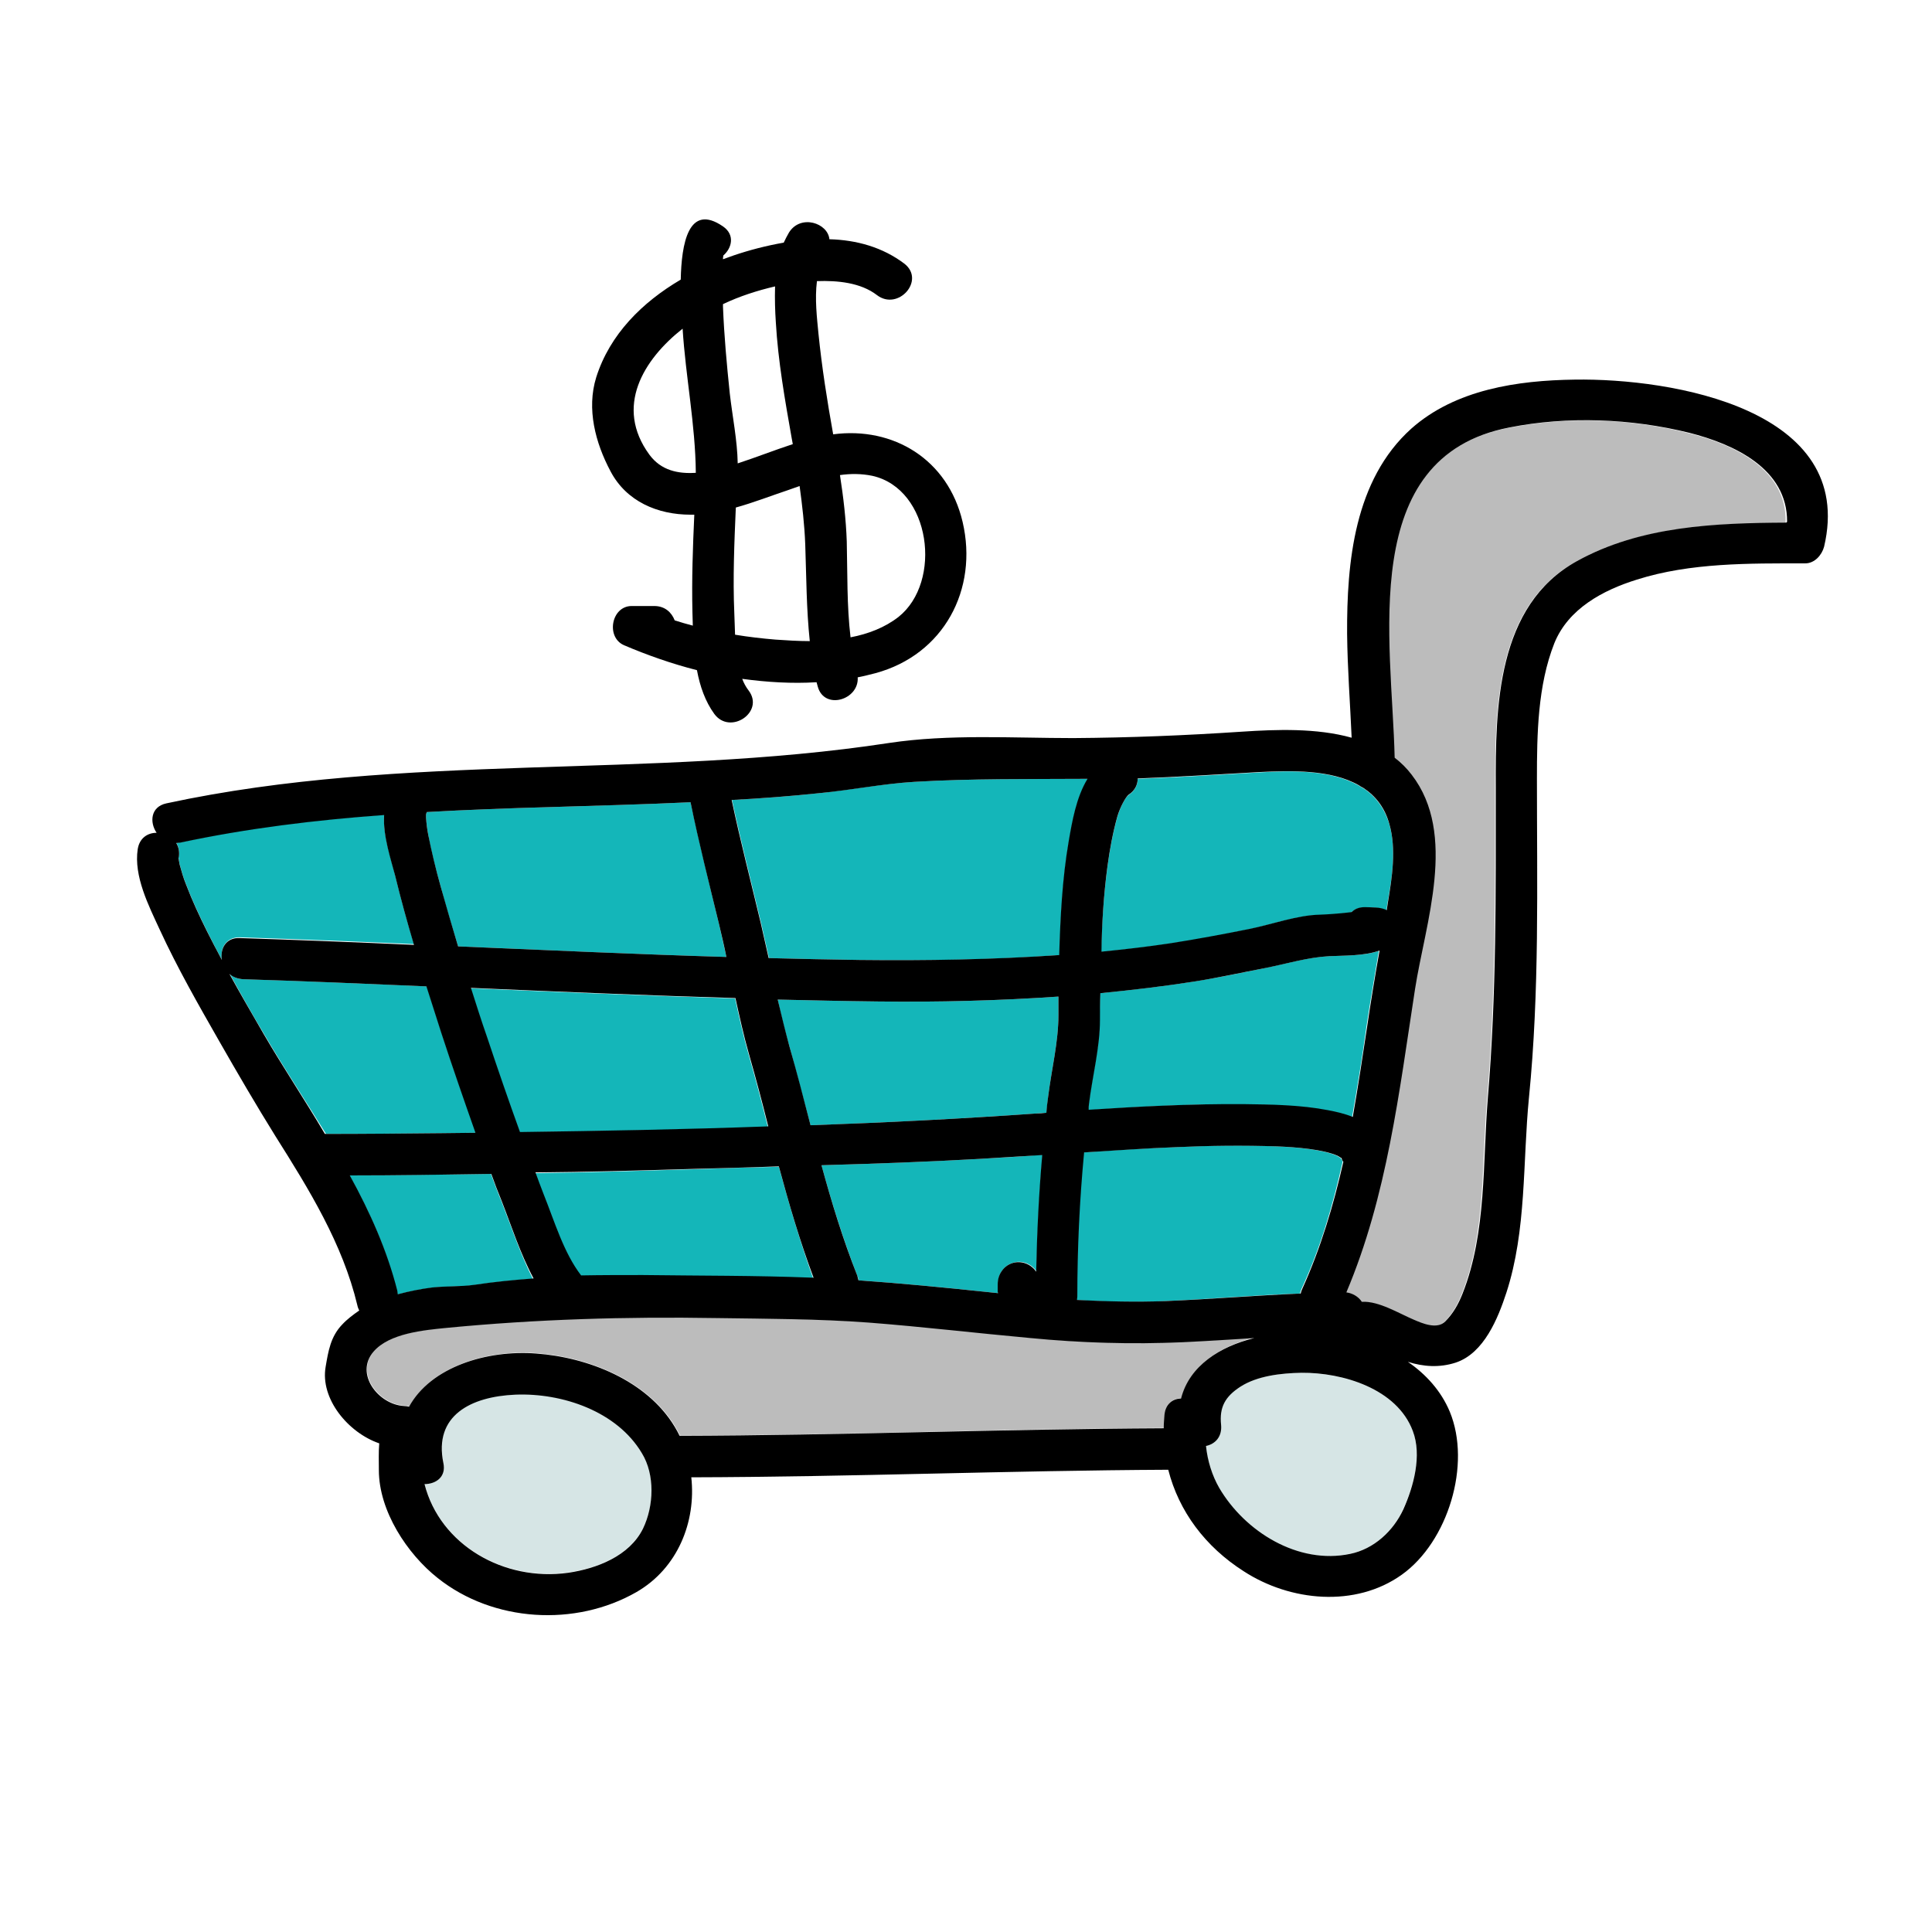 <svg width="92" height="92" viewBox="0 0 92 92" fill="none" xmlns="http://www.w3.org/2000/svg">
<path d="M34.23 43.969C33.763 42.047 33.296 40.124 32.883 38.202C30.637 38.309 28.373 38.363 26.127 38.435C24.186 38.489 22.263 38.561 20.323 38.669C20.323 38.705 20.305 38.741 20.287 38.794C20.287 38.831 20.287 38.884 20.287 38.92C20.305 39.208 20.341 39.477 20.395 39.765C20.52 40.484 20.754 41.4 20.988 42.227C21.239 43.179 21.527 44.131 21.814 45.066C26.073 45.245 30.331 45.443 34.59 45.569C34.464 45.03 34.356 44.509 34.23 43.969ZM37.087 55.559C35.668 55.595 34.266 55.631 32.847 55.685C30.385 55.757 27.941 55.829 25.48 55.865C25.605 56.206 25.731 56.53 25.857 56.871C26.396 58.219 26.845 59.692 27.654 60.77C28.624 60.734 29.613 60.734 30.583 60.752C33.278 60.77 35.991 60.77 38.669 60.878C38.687 60.878 38.705 60.878 38.723 60.878C38.094 59.117 37.573 57.338 37.087 55.559ZM46.701 55.182C44.185 55.326 41.652 55.416 39.118 55.487C39.603 57.266 40.16 59.045 40.825 60.752C40.861 60.824 40.879 60.896 40.879 60.968C42.927 61.112 44.976 61.309 47.006 61.525C47.186 61.543 47.348 61.561 47.527 61.579C47.527 61.561 47.527 61.543 47.527 61.525V61.166C47.527 60.896 47.581 60.645 47.779 60.429C47.941 60.231 48.192 60.123 48.444 60.087C48.713 60.069 48.983 60.159 49.181 60.339C49.252 60.393 49.306 60.465 49.36 60.537C49.396 58.686 49.486 56.835 49.648 54.984C48.641 55.074 47.671 55.128 46.701 55.182ZM35.65 50.223C35.398 49.342 35.201 48.444 35.003 47.545C30.798 47.419 26.612 47.24 22.407 47.06C22.659 47.851 22.91 48.623 23.18 49.414C23.683 50.923 24.204 52.433 24.743 53.924C28.678 53.87 32.631 53.798 36.566 53.673C36.279 52.505 35.973 51.355 35.65 50.223ZM66.161 39.262C65.927 38.471 65.496 37.914 64.921 37.537C64.849 37.501 64.777 37.465 64.706 37.411C63.376 36.656 61.489 36.692 59.98 36.782C58.039 36.89 56.116 37.016 54.176 37.087C54.176 37.375 54.05 37.645 53.745 37.86C53.583 37.968 53.331 38.471 53.206 38.902C52.99 39.675 52.846 40.466 52.738 41.256C52.559 42.604 52.469 43.969 52.433 45.335C53.511 45.227 54.607 45.102 55.685 44.94C56.943 44.76 58.201 44.509 59.459 44.257C60.519 44.041 61.741 43.592 62.837 43.574C63.304 43.574 63.771 43.52 64.22 43.466C64.256 43.466 64.31 43.448 64.346 43.448C64.49 43.305 64.706 43.215 64.975 43.215C65.298 43.215 65.712 43.197 66.017 43.359C66.035 43.233 66.053 43.125 66.071 42.999C66.287 41.813 66.502 40.448 66.161 39.262ZM43.538 37.231C42.029 37.321 40.52 37.609 39.01 37.77C37.627 37.914 36.243 38.022 34.859 38.094C35.273 40.052 35.776 41.993 36.243 43.952C36.369 44.509 36.495 45.066 36.62 45.623C38.058 45.659 39.495 45.694 40.951 45.712C44.131 45.748 47.294 45.712 50.456 45.479C50.51 43.664 50.6 41.849 50.906 40.07C51.067 39.136 51.265 37.986 51.804 37.087C49.055 37.105 46.288 37.069 43.538 37.231ZM63.268 45.533C62.262 45.587 61.255 45.892 60.267 46.09C59.135 46.323 58.003 46.557 56.871 46.737C55.38 46.97 53.87 47.15 52.379 47.294C52.379 47.725 52.361 48.138 52.361 48.569C52.361 49.881 52.002 51.247 51.84 52.559C51.822 52.666 51.822 52.756 51.804 52.864C54.266 52.702 56.727 52.559 59.189 52.594C60.519 52.612 61.884 52.63 63.196 52.882C63.573 52.954 63.987 53.044 64.382 53.206C64.634 51.786 64.867 50.348 65.065 48.911C65.245 47.689 65.46 46.485 65.658 45.281C64.939 45.533 63.933 45.497 63.268 45.533ZM63.861 55.182C63.861 55.164 63.843 55.146 63.843 55.146C63.789 55.11 63.699 55.056 63.663 55.038C62.98 54.733 61.705 54.625 60.752 54.589C59.171 54.517 57.59 54.553 56.009 54.625C54.535 54.679 53.062 54.769 51.588 54.877C51.391 57.159 51.283 59.459 51.265 61.741C51.265 61.794 51.265 61.848 51.247 61.902C52.648 61.992 54.05 62.028 55.469 61.956C57.608 61.866 59.746 61.669 61.902 61.597C61.92 61.525 61.938 61.453 61.974 61.381C62.873 59.441 63.466 57.41 63.933 55.326C63.933 55.272 63.897 55.236 63.861 55.182ZM41.795 47.689C40.214 47.671 38.633 47.635 37.034 47.599C37.195 48.336 37.375 49.091 37.591 49.827C37.932 51.067 38.255 52.325 38.597 53.583C42.173 53.457 45.73 53.277 49.306 53.026C49.486 53.008 49.648 53.008 49.827 52.99C49.863 52.72 49.881 52.451 49.917 52.181C50.079 50.906 50.402 49.612 50.402 48.336C50.402 48.048 50.402 47.743 50.402 47.456C47.545 47.653 44.688 47.725 41.795 47.689Z" fill="#14B6B9"/>
<path d="M80.41 20.628C77.643 19.927 74.624 19.82 71.821 20.377C64.562 21.796 66.251 30.547 66.377 36.099C66.664 36.333 66.934 36.602 67.185 36.908C69.377 39.747 67.832 43.987 67.347 47.114C66.592 52.002 66.017 56.979 64.077 61.561C64.364 61.615 64.652 61.759 64.813 62.01C65.604 61.938 66.592 62.549 67.275 62.855C67.688 63.034 68.389 63.34 68.784 62.944C69.162 62.567 69.413 62.118 69.611 61.615C70.761 58.704 70.545 55.362 70.815 52.289C71.228 47.366 71.192 42.478 71.192 37.555C71.192 33.691 71.228 28.858 75.055 26.738C78.074 25.066 81.632 24.923 85.028 24.905C85.028 24.887 85.028 24.887 85.028 24.869C85.1 22.335 82.531 21.149 80.41 20.628Z" fill="#BCBCBC"/>
<path d="M67.275 68.138C66.52 66.125 63.915 65.352 61.956 65.37C60.968 65.388 59.854 65.514 59.045 66.035C58.309 66.502 58.021 66.987 58.129 67.85C58.201 68.407 57.841 68.748 57.41 68.856C57.482 69.557 57.698 70.24 58.039 70.851C59.261 72.953 61.794 74.516 64.274 73.995C65.424 73.762 66.341 72.917 66.808 71.875C67.311 70.797 67.724 69.287 67.275 68.138Z" fill="#D6E5E5"/>
<path d="M56.35 63.897C53.906 64.023 51.516 63.933 49.091 63.699C46.521 63.466 43.952 63.142 41.382 62.962C38.956 62.783 36.548 62.801 34.123 62.747C29.81 62.675 25.57 62.783 21.293 63.214C20.215 63.322 18.562 63.466 17.807 64.346C16.891 65.406 18.041 66.862 19.244 66.934C19.334 66.934 19.406 66.952 19.496 66.969C20.538 65.065 23.216 64.256 25.552 64.436C28.013 64.616 30.816 65.73 32.146 67.922C32.236 68.066 32.308 68.209 32.38 68.353C40.07 68.353 47.743 68.03 55.434 67.994C55.434 67.778 55.452 67.562 55.469 67.347C55.505 66.826 55.865 66.592 56.26 66.574C56.673 65.011 58.129 64.094 59.764 63.681C58.614 63.771 57.482 63.843 56.35 63.897Z" fill="#BCBCBC"/>
<path d="M18.813 41.669C18.652 40.969 18.22 39.765 18.292 38.794C15.04 39.028 11.787 39.406 8.589 40.106C8.517 40.124 8.445 40.124 8.391 40.124C8.499 40.304 8.553 40.538 8.517 40.789C8.517 40.825 8.499 40.825 8.499 40.825C8.499 40.843 8.517 40.879 8.517 40.951C8.517 40.915 8.571 41.238 8.553 41.148C8.643 41.472 8.733 41.795 8.859 42.101C9.146 42.855 9.488 43.592 9.847 44.311C10.081 44.778 10.314 45.245 10.566 45.694C10.476 45.173 10.745 44.616 11.428 44.634C14.195 44.724 16.945 44.832 19.712 44.958C19.388 43.88 19.083 42.784 18.813 41.669ZM21.023 49.163C20.79 48.426 20.556 47.707 20.323 46.97C17.412 46.844 14.501 46.719 11.59 46.629C11.32 46.629 11.105 46.521 10.943 46.377C11.464 47.33 12.003 48.282 12.56 49.216C13.495 50.816 14.537 52.397 15.525 53.996C17.376 53.996 19.227 53.978 21.077 53.96C21.616 53.96 22.155 53.942 22.695 53.942C22.084 52.343 21.544 50.762 21.023 49.163ZM23.881 57.212C23.701 56.781 23.539 56.332 23.377 55.901C21.131 55.937 18.885 55.955 16.639 55.973C17.609 57.734 18.436 59.548 18.885 61.489C18.903 61.543 18.903 61.597 18.903 61.651C19.442 61.507 19.999 61.399 20.538 61.327C21.203 61.237 21.886 61.291 22.533 61.202C23.467 61.058 24.419 60.968 25.372 60.896C24.779 59.728 24.33 58.362 23.881 57.212Z" fill="#14B6B9"/>
<path d="M30.565 69.18C29.379 67.203 26.756 66.305 24.545 66.394C22.425 66.484 20.646 67.365 21.113 69.647C21.257 70.312 20.754 70.671 20.215 70.653C20.952 73.564 23.988 75.307 27.061 74.876C28.409 74.696 29.972 74.085 30.619 72.773C31.14 71.713 31.194 70.222 30.565 69.18Z" fill="#D6E5E5"/>
<path d="M74.984 18.077C72.27 18.113 69.305 18.544 67.203 20.413C64.49 22.856 64.13 26.773 64.148 30.188C64.166 31.841 64.292 33.476 64.364 35.129C62.693 34.662 60.77 34.734 59.153 34.841C56.458 35.021 53.798 35.129 51.103 35.147C48.228 35.147 45.191 34.949 42.334 35.38C30.924 37.123 19.262 35.812 7.924 38.255C7.17 38.417 7.116 39.154 7.457 39.657C7.044 39.657 6.648 39.891 6.559 40.43C6.361 41.723 7.08 43.125 7.601 44.257C8.445 46.09 9.452 47.851 10.458 49.612C11.32 51.121 12.201 52.63 13.117 54.104C14.716 56.638 16.316 59.225 17.016 62.154C17.034 62.244 17.07 62.334 17.106 62.406C16.819 62.603 16.531 62.819 16.298 63.07C15.741 63.645 15.633 64.346 15.507 65.083C15.238 66.61 16.585 68.227 18.059 68.731C18.023 69.162 18.041 69.593 18.041 70.006C18.041 71.947 19.388 73.995 20.844 75.145C23.485 77.248 27.402 77.481 30.313 75.81C32.272 74.678 33.152 72.468 32.919 70.348C40.502 70.33 48.066 70.024 55.631 69.988C56.134 71.965 57.392 73.654 59.225 74.822C61.435 76.259 64.544 76.565 66.754 74.984C68.946 73.42 70.078 69.737 69.036 67.221C68.623 66.233 67.904 65.442 67.041 64.849C67.778 65.083 68.551 65.137 69.323 64.885C70.671 64.436 71.336 62.765 71.731 61.561C72.702 58.578 72.504 55.344 72.809 52.253C73.312 47.204 73.187 42.155 73.187 37.087C73.187 34.949 73.223 32.649 74.013 30.637C74.678 28.984 76.331 28.103 77.948 27.6C80.5 26.791 83.303 26.827 85.963 26.827C86.412 26.827 86.753 26.432 86.861 26.037C88.406 19.478 79.62 18.005 74.984 18.077ZM52.738 41.238C52.846 40.448 52.99 39.657 53.206 38.884C53.331 38.453 53.601 37.95 53.745 37.842C54.05 37.645 54.176 37.357 54.176 37.069C56.116 36.998 58.039 36.872 59.98 36.764C61.489 36.692 63.376 36.638 64.706 37.393C64.777 37.447 64.849 37.483 64.921 37.519C65.496 37.896 65.945 38.453 66.161 39.244C66.502 40.43 66.287 41.795 66.089 42.981C66.071 43.107 66.053 43.215 66.035 43.341C65.73 43.179 65.316 43.215 64.993 43.197C64.706 43.197 64.508 43.287 64.364 43.431C64.328 43.431 64.274 43.448 64.238 43.448C63.771 43.502 63.304 43.538 62.855 43.556C61.777 43.574 60.555 44.023 59.477 44.239C58.219 44.491 56.979 44.724 55.703 44.922C54.625 45.084 53.529 45.209 52.451 45.317C52.469 43.952 52.559 42.586 52.738 41.238ZM51.858 52.559C52.02 51.247 52.379 49.881 52.379 48.569C52.379 48.138 52.379 47.725 52.397 47.294C53.888 47.15 55.398 46.97 56.889 46.737C58.021 46.557 59.153 46.306 60.285 46.09C61.273 45.892 62.28 45.587 63.286 45.533C63.951 45.497 64.957 45.533 65.694 45.263C65.478 46.467 65.281 47.671 65.101 48.893C64.885 50.331 64.669 51.75 64.418 53.188C64.023 53.026 63.609 52.936 63.232 52.864C61.92 52.612 60.555 52.594 59.225 52.577C56.763 52.559 54.302 52.684 51.84 52.846C51.84 52.756 51.84 52.666 51.858 52.559ZM63.969 55.326C63.502 57.392 62.891 59.441 62.01 61.381C61.974 61.453 61.956 61.525 61.938 61.597C59.8 61.687 57.662 61.866 55.505 61.956C54.086 62.01 52.684 61.974 51.283 61.902C51.283 61.848 51.301 61.794 51.301 61.741C51.301 59.441 51.409 57.159 51.624 54.877C53.098 54.787 54.571 54.679 56.044 54.625C57.626 54.553 59.207 54.535 60.788 54.589C61.741 54.625 63.016 54.733 63.699 55.038C63.735 55.056 63.825 55.11 63.879 55.146C63.879 55.164 63.897 55.164 63.897 55.182C63.897 55.236 63.933 55.272 63.969 55.326ZM39.01 37.77C40.52 37.627 42.029 37.321 43.538 37.231C46.288 37.069 49.037 37.105 51.786 37.087C51.247 37.968 51.049 39.136 50.888 40.07C50.582 41.849 50.492 43.682 50.438 45.479C47.276 45.694 44.113 45.748 40.933 45.712C39.495 45.694 38.058 45.659 36.602 45.623C36.477 45.066 36.351 44.509 36.225 43.952C35.758 41.993 35.255 40.052 34.841 38.094C36.243 38.022 37.627 37.914 39.01 37.77ZM47.527 61.579C47.348 61.561 47.186 61.543 47.006 61.525C44.958 61.309 42.927 61.112 40.879 60.968C40.861 60.896 40.843 60.824 40.825 60.752C40.142 59.027 39.603 57.266 39.118 55.487C41.652 55.416 44.185 55.326 46.701 55.182C47.671 55.128 48.659 55.056 49.63 55.002C49.468 56.853 49.378 58.704 49.342 60.555C49.288 60.483 49.234 60.411 49.163 60.357C48.965 60.177 48.695 60.087 48.426 60.105C48.174 60.123 47.923 60.249 47.761 60.447C47.581 60.663 47.509 60.896 47.509 61.184V61.543C47.527 61.543 47.527 61.561 47.527 61.579ZM49.306 53.026C45.748 53.277 42.173 53.457 38.597 53.583C38.273 52.325 37.95 51.067 37.591 49.827C37.393 49.091 37.213 48.354 37.034 47.599C38.615 47.635 40.196 47.671 41.795 47.689C44.67 47.725 47.545 47.653 50.402 47.456C50.402 47.743 50.402 48.048 50.402 48.336C50.402 49.612 50.079 50.906 49.917 52.181C49.881 52.451 49.845 52.72 49.827 52.99C49.648 53.008 49.468 53.026 49.306 53.026ZM32.847 55.667C34.248 55.631 35.668 55.595 37.087 55.541C37.573 57.338 38.094 59.117 38.741 60.842C38.723 60.842 38.705 60.842 38.687 60.842C35.991 60.734 33.296 60.752 30.601 60.716C29.631 60.716 28.642 60.716 27.672 60.734C26.845 59.656 26.414 58.183 25.875 56.835C25.749 56.512 25.623 56.17 25.498 55.829C27.941 55.811 30.403 55.739 32.847 55.667ZM24.761 53.906C24.222 52.415 23.701 50.906 23.198 49.396C22.928 48.623 22.677 47.833 22.425 47.042C26.612 47.222 30.816 47.402 35.021 47.527C35.219 48.426 35.416 49.324 35.668 50.205C35.991 51.337 36.297 52.487 36.584 53.637C32.631 53.781 28.696 53.852 24.761 53.906ZM20.287 38.794C20.305 38.741 20.305 38.705 20.323 38.669C22.263 38.561 24.186 38.489 26.127 38.435C28.391 38.363 30.637 38.309 32.883 38.202C33.278 40.142 33.763 42.047 34.23 43.969C34.356 44.509 34.482 45.03 34.59 45.569C30.331 45.443 26.073 45.245 21.814 45.066C21.527 44.113 21.257 43.179 20.988 42.227C20.754 41.4 20.538 40.484 20.395 39.765C20.341 39.495 20.305 39.208 20.287 38.92C20.287 38.884 20.287 38.848 20.287 38.794ZM10.566 45.712C10.314 45.245 10.081 44.796 9.847 44.329C9.488 43.61 9.146 42.873 8.859 42.119C8.733 41.813 8.643 41.49 8.553 41.166C8.571 41.274 8.517 40.951 8.517 40.969C8.499 40.879 8.499 40.843 8.499 40.843C8.499 40.843 8.499 40.843 8.517 40.807C8.553 40.538 8.499 40.322 8.391 40.142C8.463 40.142 8.517 40.124 8.589 40.124C11.787 39.441 15.04 39.046 18.292 38.812C18.22 39.783 18.634 40.987 18.813 41.688C19.083 42.802 19.388 43.898 19.712 44.994C16.945 44.868 14.195 44.76 11.428 44.67C10.745 44.634 10.476 45.191 10.566 45.712ZM12.542 49.216C12.003 48.282 11.446 47.33 10.925 46.377C11.087 46.521 11.302 46.611 11.572 46.629C14.483 46.719 17.394 46.844 20.305 46.97C20.538 47.707 20.772 48.426 21.006 49.163C21.527 50.762 22.084 52.361 22.641 53.942C22.102 53.942 21.562 53.96 21.023 53.96C19.173 53.978 17.322 53.996 15.471 53.996C14.519 52.379 13.459 50.798 12.542 49.216ZM16.657 55.973C18.903 55.973 21.149 55.937 23.395 55.901C23.557 56.35 23.719 56.781 23.898 57.212C24.348 58.362 24.779 59.71 25.408 60.878C24.456 60.95 23.521 61.04 22.569 61.184C21.922 61.273 21.239 61.237 20.574 61.309C20.017 61.381 19.478 61.489 18.939 61.633C18.939 61.579 18.921 61.525 18.921 61.471C18.436 59.548 17.627 57.734 16.657 55.973ZM30.619 72.791C29.972 74.103 28.409 74.696 27.061 74.894C23.988 75.325 20.952 73.564 20.215 70.671C20.754 70.671 21.257 70.33 21.113 69.665C20.646 67.401 22.425 66.502 24.545 66.412C26.773 66.323 29.379 67.203 30.565 69.198C31.194 70.222 31.14 71.713 30.619 72.791ZM56.242 66.592C55.847 66.61 55.505 66.844 55.452 67.365C55.434 67.581 55.416 67.796 55.416 68.012C47.725 68.048 40.052 68.353 32.362 68.371C32.29 68.227 32.218 68.084 32.128 67.94C30.798 65.73 27.995 64.634 25.534 64.454C23.198 64.274 20.52 65.083 19.478 66.987C19.406 66.969 19.316 66.952 19.227 66.952C18.023 66.88 16.873 65.424 17.789 64.364C18.544 63.484 20.197 63.34 21.275 63.232C25.552 62.819 29.81 62.693 34.105 62.765C36.531 62.801 38.956 62.801 41.364 62.98C43.934 63.178 46.503 63.484 49.073 63.717C51.498 63.951 53.906 64.023 56.332 63.915C57.464 63.861 58.596 63.789 59.728 63.717C58.111 64.112 56.638 65.029 56.242 66.592ZM67.275 68.138C67.724 69.305 67.311 70.797 66.826 71.875C66.341 72.917 65.424 73.762 64.292 73.995C61.812 74.516 59.279 72.935 58.057 70.851C57.716 70.258 57.5 69.557 57.428 68.856C57.859 68.766 58.201 68.425 58.147 67.85C58.057 67.005 58.344 66.502 59.063 66.035C59.872 65.514 61.004 65.388 61.974 65.37C63.933 65.352 66.52 66.125 67.275 68.138ZM85.064 24.887C81.668 24.905 78.11 25.048 75.091 26.72C71.264 28.84 71.21 33.673 71.228 37.537C71.228 42.478 71.264 47.348 70.851 52.271C70.599 55.344 70.797 58.686 69.647 61.597C69.449 62.1 69.198 62.549 68.82 62.927C68.425 63.322 67.724 63.016 67.311 62.837C66.628 62.549 65.64 61.938 64.849 61.992C64.688 61.741 64.4 61.579 64.112 61.543C66.053 56.961 66.628 51.984 67.383 47.096C67.868 43.969 69.413 39.729 67.221 36.89C66.987 36.584 66.718 36.315 66.412 36.081C66.287 30.529 64.598 21.778 71.857 20.359C74.66 19.802 77.679 19.927 80.446 20.61C82.566 21.149 85.118 22.317 85.1 24.851C85.064 24.869 85.064 24.887 85.064 24.887Z" fill="black"/>
<path d="M45.838 24.851C45.138 21.868 42.532 20.305 39.675 20.682C39.388 19.083 39.136 17.484 38.974 15.884C38.902 15.13 38.794 14.231 38.902 13.387C39.891 13.351 40.987 13.459 41.759 14.052C42.766 14.824 44.077 13.351 43.071 12.56C42.029 11.77 40.789 11.428 39.495 11.392C39.423 10.62 38.13 10.188 37.573 11.069C37.483 11.23 37.393 11.392 37.321 11.554C36.495 11.698 35.668 11.913 34.931 12.165C34.77 12.219 34.59 12.291 34.428 12.345C34.428 12.327 34.428 12.309 34.428 12.291C34.428 12.237 34.446 12.201 34.446 12.165C34.859 11.806 35.003 11.177 34.428 10.781C32.775 9.649 32.452 11.626 32.416 13.315C30.583 14.393 29.038 15.92 28.391 17.969C27.923 19.478 28.355 21.095 29.073 22.443C29.828 23.881 31.32 24.509 32.883 24.509C32.937 24.509 33.009 24.509 33.062 24.509C32.991 26.055 32.937 27.6 32.973 29.145C32.973 29.361 32.991 29.559 32.991 29.792C32.703 29.72 32.416 29.631 32.128 29.541C31.984 29.163 31.661 28.858 31.158 28.858H30.08C29.109 28.858 28.84 30.349 29.72 30.727C30.816 31.194 31.984 31.607 33.188 31.913C33.332 32.685 33.584 33.404 34.015 33.997C34.77 35.021 36.423 33.907 35.65 32.883C35.524 32.721 35.416 32.523 35.344 32.326C36.531 32.487 37.716 32.559 38.884 32.487C38.902 32.559 38.92 32.613 38.938 32.685C39.244 33.835 40.915 33.332 40.843 32.254C41.13 32.2 41.4 32.128 41.688 32.056C44.94 31.176 46.593 28.067 45.838 24.851ZM30.924 21.652C29.253 19.37 30.637 17.124 32.505 15.651C32.649 17.933 33.116 20.233 33.134 22.515C32.29 22.569 31.481 22.407 30.924 21.652ZM34.752 18.741C34.608 17.358 34.482 15.992 34.428 14.609C34.428 14.573 34.428 14.519 34.428 14.483C35.219 14.105 36.063 13.836 36.908 13.638C36.89 14.231 36.908 14.806 36.944 15.345C37.052 17.196 37.375 19.029 37.699 20.862C37.716 20.952 37.734 21.059 37.752 21.149C36.872 21.437 36.009 21.778 35.129 22.066C35.111 20.97 34.877 19.837 34.752 18.741ZM36.926 30.457C36.279 30.403 35.65 30.331 35.003 30.224C34.985 29.864 34.985 29.523 34.967 29.199C34.895 27.528 34.967 25.839 35.039 24.168C35.884 23.934 36.71 23.611 37.519 23.341C37.699 23.27 37.896 23.216 38.076 23.144C38.202 24.06 38.309 24.977 38.345 25.929C38.399 27.456 38.399 29.002 38.561 30.529C38.004 30.529 37.447 30.493 36.926 30.457ZM42.784 29.379C42.137 29.882 41.346 30.188 40.502 30.349C40.322 28.84 40.358 27.277 40.322 25.785C40.286 24.725 40.16 23.665 39.998 22.623C40.502 22.551 41.023 22.551 41.544 22.659C44.329 23.288 44.886 27.708 42.784 29.379Z" fill="black"/>
</svg>
